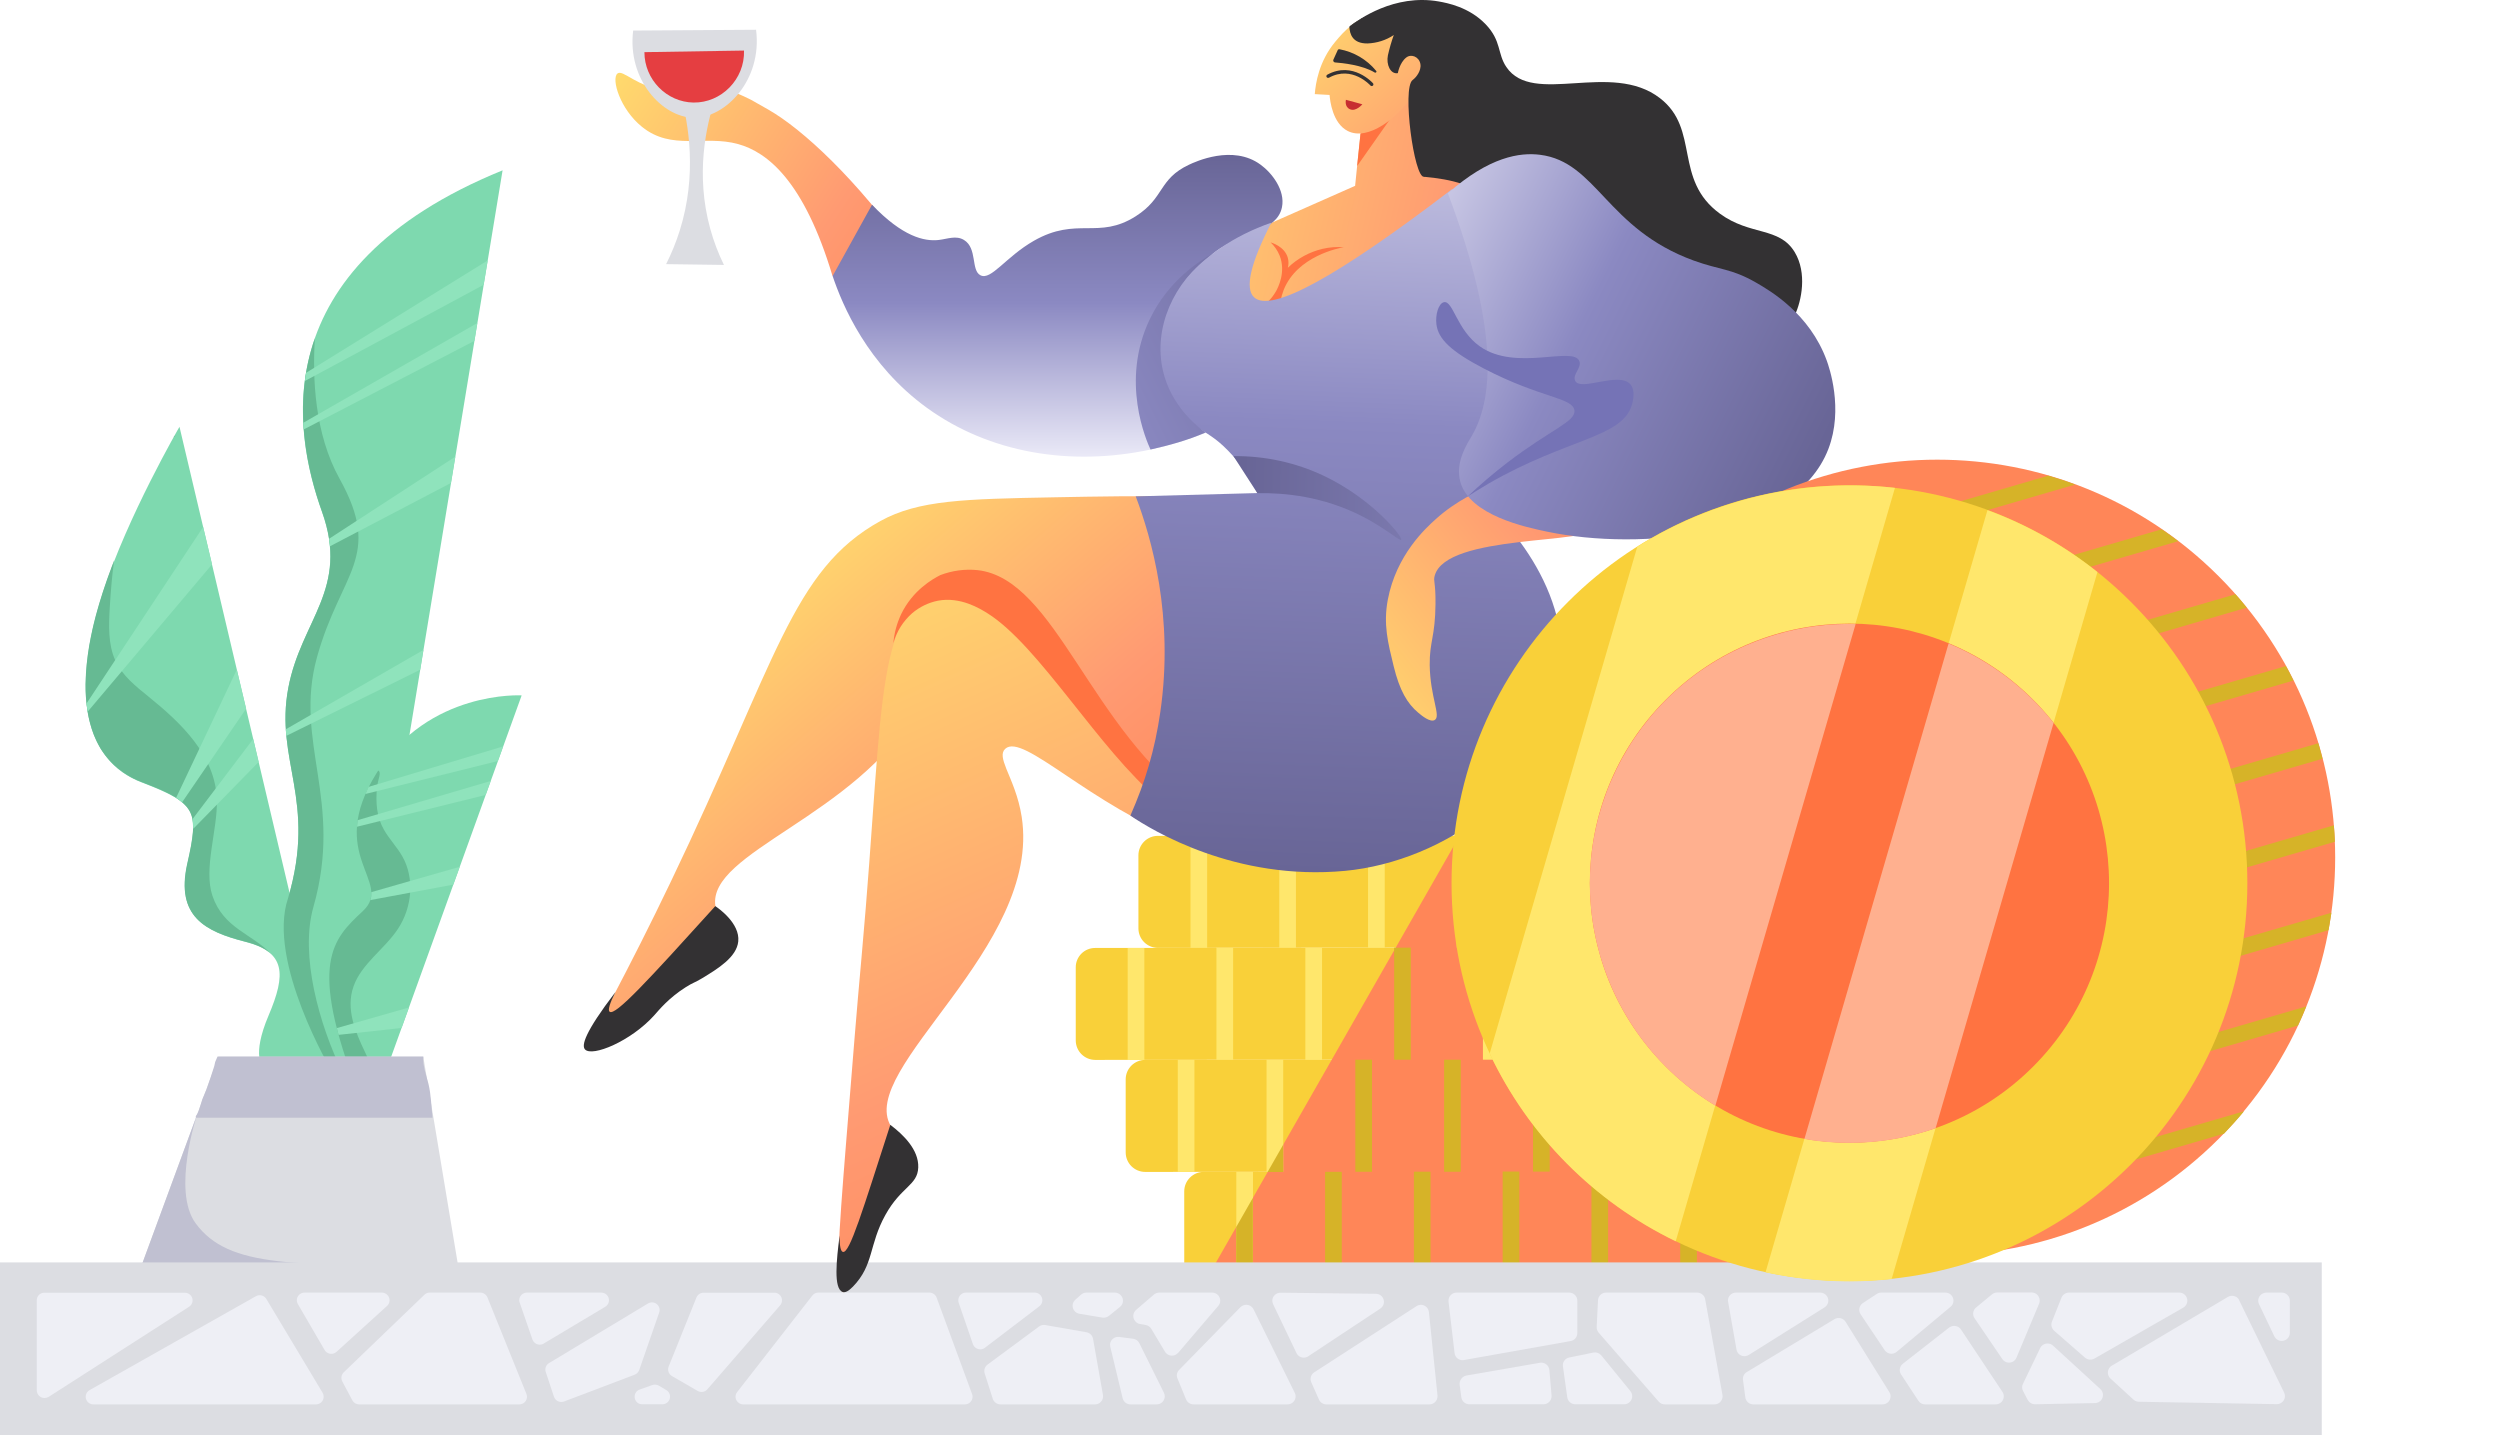 <svg width="1618" height="929" viewBox="0 0 1618 929" fill="none" xmlns="http://www.w3.org/2000/svg">
<path d="M779.05 758.438L1227.66 758.088C1230.99 758.098 1234.19 759.429 1236.55 761.789C1238.91 764.149 1240.24 767.347 1240.24 770.682L1240.25 818.021C1240.24 821.356 1238.91 824.551 1236.55 826.907C1234.18 829.263 1230.98 830.589 1227.64 830.594L779.038 830.944C775.699 830.934 772.499 829.603 770.14 827.243C767.781 824.883 766.453 821.686 766.449 818.351L766.439 771.012C766.449 767.677 767.781 764.481 770.145 762.125C772.508 759.768 775.71 758.443 779.05 758.438Z" fill="#F9D039"/>
<path d="M741.152 685.961L1189.76 685.611C1193.1 685.621 1196.3 686.952 1198.66 689.312C1201.02 691.672 1202.34 694.87 1202.35 698.205L1202.36 745.543C1202.35 748.879 1201.01 752.074 1198.65 754.43C1196.29 756.786 1193.09 758.112 1189.75 758.116L741.141 758.467C737.801 758.457 734.602 757.126 732.242 754.766C729.883 752.405 728.556 749.208 728.551 745.873L728.542 698.534C728.552 695.199 729.884 692.004 732.248 689.647C734.611 687.291 737.813 685.966 741.152 685.961Z" fill="#F9D039"/>
<path d="M708.723 613.522L1157.33 613.171C1160.67 613.182 1163.87 614.512 1166.23 616.873C1168.59 619.233 1169.91 622.43 1169.92 625.765L1169.93 673.104C1169.92 676.439 1168.58 679.634 1166.22 681.991C1163.86 684.347 1160.66 685.672 1157.32 685.677L708.821 685.971C705.481 685.96 702.281 684.629 699.922 682.269C697.562 679.908 696.235 676.71 696.231 673.374L696.222 626.035C696.219 622.721 697.535 619.541 699.879 617.194C702.223 614.848 705.405 613.527 708.723 613.522Z" fill="#F9D039"/>
<path d="M749.39 540.961L1198 540.61C1201.34 540.621 1204.53 541.951 1206.89 544.312C1209.25 546.672 1210.58 549.869 1210.59 553.204L1210.59 600.543C1210.58 603.878 1209.25 607.073 1206.89 609.43C1204.53 611.786 1201.32 613.111 1197.98 613.116L749.379 613.467C746.04 613.457 742.841 612.126 740.481 609.767C738.122 607.407 736.794 604.211 736.789 600.876L736.78 553.537C736.789 550.202 738.121 547.005 740.485 544.648C742.848 542.291 746.05 540.965 749.39 540.961Z" fill="#F9D039"/>
<path d="M944.68 540.845L1155.74 830.691L779.014 831.028L944.68 540.845Z" fill="#FF8658"/>
<path d="M810.933 758.413H800.146V830.929H810.933V758.413Z" fill="#FFE76C"/>
<path d="M800.061 794.181L800.022 831.017L810.9 830.983L810.869 775.247L800.061 794.181Z" fill="#D6B328"/>
<path d="M868.39 758.406H857.604V830.922H868.39V758.406Z" fill="#D6B328"/>
<path d="M925.851 758.314H915.064V830.83H925.851V758.314Z" fill="#D6B328"/>
<path d="M983.311 758.219H972.525V830.735H983.311V758.219Z" fill="#D6B328"/>
<path d="M1040.77 758.216H1029.98V830.733H1040.77V758.216Z" fill="#D6B328"/>
<path d="M1098.23 758.209H1087.44V830.726H1098.23V758.209Z" fill="#D6B328"/>
<path d="M773.032 685.944H762.246V758.46H773.032V685.944Z" fill="#FFE76C"/>
<path d="M830.495 685.848H819.708V758.365H830.495V685.848Z" fill="#FFE76C"/>
<path d="M887.953 685.846H877.167V758.363H887.953V685.846Z" fill="#D6B328"/>
<path d="M945.41 685.839H934.624V758.356H945.41V685.839Z" fill="#D6B328"/>
<path d="M740.616 613.515H729.829V686.031H740.616V613.515Z" fill="#FFE76C"/>
<path d="M798.076 613.42H787.29V685.937H798.076V613.42Z" fill="#FFE76C"/>
<path d="M855.62 613.415H844.834V685.931H855.62V613.415Z" fill="#FFE76C"/>
<path d="M913.079 613.32H902.292V685.837H913.079V613.32Z" fill="#D6B328"/>
<path d="M781.271 540.94H770.484V613.457H781.271V540.94Z" fill="#FFE76C"/>
<path d="M838.731 540.848H827.945V613.364H838.731V540.848Z" fill="#FFE76C"/>
<path d="M896.189 540.843H885.403V613.36H896.189V540.843Z" fill="#FFE76C"/>
<path d="M1155.77 758.114H1144.99V830.63H1155.77V758.114Z" fill="#FFE76C"/>
<path d="M1213.23 758.11H1202.45V830.626H1213.23V758.11Z" fill="#FFE76C"/>
<path d="M1002.96 685.746H992.171V758.263H1002.96V685.746Z" fill="#D6B328"/>
<path d="M1060.42 685.74H1049.63V758.256H1060.42V685.74Z" fill="#FFE76C"/>
<path d="M1117.87 685.647H1107.09V758.164H1117.87V685.647Z" fill="#FFE76C"/>
<path d="M1175.33 685.64H1164.54V758.157H1175.33V685.64Z" fill="#FFE76C"/>
<path d="M970.538 613.315H959.752V685.831H970.538V613.315Z" fill="#FFE76C"/>
<path d="M1028 613.223H1017.21V685.74H1028V613.223Z" fill="#FFE76C"/>
<path d="M1085.45 613.219H1074.67V685.735H1085.45V613.219Z" fill="#FFE76C"/>
<path d="M1142.91 613.124H1132.13V685.64H1142.91V613.124Z" fill="#FFE76C"/>
<path d="M953.649 540.751H942.863V613.268H953.649V540.751Z" fill="#FFE76C"/>
<path d="M1011.11 540.743H1000.32V613.26H1011.11V540.743Z" fill="#FFE76C"/>
<path d="M1068.66 540.651H1057.87V613.168H1068.66V540.651Z" fill="#FFE76C"/>
<path d="M1126.11 540.645H1115.33V613.161H1126.11V540.645Z" fill="#FFE76C"/>
<path d="M1183.57 540.642H1172.78V613.158H1183.57V540.642Z" fill="#FFE76C"/>
<path d="M830.533 758.52L830.459 740.896L820.403 758.498L830.533 758.52Z" fill="#D6B328"/>
<path d="M116.16 276.214L214.615 693.044L170.241 690.333C170.241 690.333 162.475 683.939 173.846 657.179C185.217 630.419 184.871 616.17 158.87 609.567C132.869 602.964 113.733 593.233 121.291 559.175C128.848 525.117 127.947 520.251 91.615 506.35C55.284 492.448 45.23 449.285 66.516 383.671C82.532 334.113 116.16 276.214 116.16 276.214Z" fill="#7ED9AF"/>
<path d="M120.667 521.989C121.003 522.311 121.284 522.687 121.499 523.101C121.707 523.379 121.915 523.657 122.053 523.865L122.469 524.491C122.747 524.978 122.955 525.395 123.163 525.812C123.285 526.03 123.378 526.264 123.44 526.507C123.648 526.993 123.787 527.48 123.995 527.966C124.325 528.984 124.557 530.032 124.688 531.094L124.896 532.762C124.965 534.291 124.965 535.89 124.896 537.419C124.91 537.745 124.887 538.072 124.827 538.392C124.757 539.435 124.619 540.477 124.48 541.59C124.411 541.937 124.411 542.354 124.341 542.702C124.203 543.814 123.995 545.065 123.787 546.316L123.579 547.567C122.955 550.973 122.123 554.796 121.152 559.036C113.595 593.094 132.731 602.825 158.731 609.428C166.497 611.374 171.905 614.015 175.51 617.491L175.372 617.352C163.377 604.423 144.726 601.018 137.515 579.818C131.552 562.372 140.912 536.863 140.358 517.749C139.526 489.043 117.339 467.982 95.914 450.675C87.733 444.072 79.274 437.33 74.767 427.738C69.844 417.173 70.33 404.592 71.092 392.429C71.716 382.559 72.479 372.619 73.866 362.68C73.172 364.348 72.549 366.086 71.924 367.754L71.855 368.032C71.231 369.631 70.607 371.299 70.052 372.897L69.914 373.314C69.359 374.913 68.735 376.512 68.25 378.11L68.111 378.458L66.447 383.462C64.783 388.606 63.327 393.541 62.01 398.406C61.524 400.352 61.039 402.229 60.554 404.175C60.276 405.287 59.999 406.399 59.791 407.512C59.444 409.041 59.097 410.57 58.82 412.099C57.204 419.915 56.139 427.835 55.631 435.801C55.492 438.233 55.423 440.597 55.353 442.89C55.295 448.005 55.619 453.116 56.324 458.182C56.394 458.877 56.532 459.572 56.602 460.197C56.948 462.213 57.295 464.159 57.78 466.106C57.909 466.739 58.071 467.366 58.266 467.982C58.892 470.41 59.656 472.801 60.554 475.141C60.762 475.697 61.039 476.254 61.247 476.81C62.147 479.007 63.189 481.143 64.367 483.204C64.911 484.211 65.513 485.186 66.17 486.123C66.794 487.027 67.487 488 68.18 488.904C71.266 492.971 74.962 496.535 79.135 499.469C79.621 499.816 80.037 500.094 80.522 500.442C82.453 501.733 84.469 502.894 86.554 503.917C88.149 504.682 89.813 505.446 91.477 506.072C93.765 506.975 95.914 507.809 97.856 508.574C100.352 509.547 102.64 510.52 104.789 511.493L106.037 512.049C108.787 513.282 111.45 514.699 114.011 516.289L114.635 516.706C116.844 518.225 118.869 519.998 120.667 521.989Z" fill="#66BA93"/>
<path d="M114.08 281.635L112.693 282.4L112.277 283.095C112.832 282.608 113.456 282.122 114.08 281.635Z" fill="#66BA93"/>
<path d="M325.273 110.232L228.898 694.643L214.685 693.044C214.685 693.044 172.599 622.217 186.396 581.486C205.255 517.888 177.66 492.518 186.604 445.184C194.924 401.117 226.264 381.308 208.375 331.263C190.487 281.218 169.132 173.831 325.273 110.232Z" fill="#7ED9AF"/>
<path d="M214.615 693.044L221.549 693.809C206.642 663.226 193.953 618.255 202.828 587.047C222.519 517.749 189.863 480.563 205.186 425.236C220.578 369.909 248.034 360.664 219.746 309.786C203.66 280.871 202.135 244.727 203.799 218.871C188.615 262.382 199.015 304.781 208.444 331.194C226.333 381.238 194.993 401.048 186.604 445.115C177.66 492.379 205.255 517.818 186.396 581.417C172.598 622.217 214.615 693.044 214.615 693.044Z" fill="#66BA93"/>
<path d="M241.517 716.19L337.615 450.05C337.615 450.05 277.432 446.505 243.805 500.233C210.178 553.962 255.245 570.643 234.792 589.688C214.338 608.733 198.53 624.233 234.722 714.661L241.517 716.19Z" fill="#7ED9AF"/>
<path d="M236.178 680.811C229.938 667.744 223.629 652.939 228.829 638.343C233.96 623.746 248.797 614.363 257.464 601.296C266.963 587.047 268.211 568.28 260.584 554.587C257.117 548.332 251.987 543.188 248.451 536.933C243.736 528.661 243.042 519.348 244.013 509.547C244.568 504.195 247.133 499.955 244.776 498.704C244.412 499.187 244.088 499.699 243.805 500.233C210.178 553.962 255.245 570.643 234.792 589.688C215.031 608.107 199.5 623.26 231.533 706.667C235.901 706.945 240.338 707.015 244.776 707.015L246.44 702.497L236.178 680.811Z" fill="#66BA93"/>
<path d="M296.43 818.781L273.966 683.939H141.329L91.754 818.781" fill="#DCDDE2"/>
<path d="M127.739 720.847C127.739 720.847 110.96 770.544 126.63 791.743C148.123 820.936 190.279 818.781 296.43 818.781H91.685L127.739 720.847Z" fill="#C0C0D1"/>
<path d="M277.294 701.454C275.838 695.616 273.48 689.708 273.966 683.8H140.774C140.288 684.981 139.734 686.163 139.248 687.345C139.11 688.179 138.902 689.082 138.694 689.916C137.099 694.921 135.504 699.925 133.702 704.86C132.87 707.084 131.76 709.239 130.928 711.463C130.096 713.896 129.541 716.329 128.64 718.762C128.175 720.077 127.521 721.318 126.699 722.445C126.756 722.766 126.78 723.093 126.768 723.418H279.928C279.096 716.051 279.027 708.544 277.294 701.454Z" fill="#C0C0D1"/>
<path d="M56.671 460.684L55.977 455.332L131.483 341.063L137.238 365.252L56.671 460.684Z" fill="#8FE3BC"/>
<path d="M197.282 246.604L198.044 241.322L315.636 168.548L313.001 184.326L197.282 246.604Z" fill="#8FE3BC"/>
<path d="M196.519 277.951L196.242 273.642L308.911 209.071L307.039 220.609L196.519 277.951Z" fill="#8FE3BC"/>
<path d="M213.506 353.575L212.951 348.709L294.697 295.537L291.854 312.566L213.506 353.575Z" fill="#8FE3BC"/>
<path d="M185.287 476.254L184.94 472.014L274.035 420.648L271.955 433.438L185.287 476.254Z" fill="#8FE3BC"/>
<path d="M117.824 519.278L114.011 516.289L153.254 433.368L159.286 458.668L117.824 519.278Z" fill="#8FE3BC"/>
<path d="M125.035 536.446L124.619 530.121L163.862 478.269L167.398 493.143L125.035 536.446Z" fill="#8FE3BC"/>
<path d="M236.525 513.857L238.536 509.269L325.62 483.065L322.223 492.518L236.525 513.857Z" fill="#8FE3BC"/>
<path d="M231.047 535.056L231.463 530.816L317.577 505.446L314.318 514.482L231.047 535.056Z" fill="#8FE3BC"/>
<path d="M239.714 582.529C240.005 581.698 240.191 580.834 240.269 579.957C240.338 578.845 240.338 577.385 240.338 577.385L297.539 560.982L293.379 572.52L239.714 582.529Z" fill="#8FE3BC"/>
<path d="M219.122 669.759L218.013 665.38L264.675 652.035L259.891 665.311L219.122 669.759Z" fill="#8FE3BC"/>
<path d="M1502.65 817.032H0V929H1502.65V817.032Z" fill="#DCDDE2"/>
<path d="M23.797 841.464V899.821C23.806 901.139 24.337 902.401 25.274 903.333C26.212 904.264 27.481 904.792 28.807 904.801C29.771 904.772 30.712 904.505 31.547 904.023L122.351 845.744C122.904 845.394 123.382 844.939 123.757 844.404C124.132 843.87 124.397 843.266 124.535 842.629C124.674 841.992 124.683 841.334 124.564 840.693C124.444 840.052 124.197 839.442 123.838 838.896C123.376 838.202 122.748 837.633 122.01 837.239C121.273 836.845 120.448 836.639 119.611 836.64H28.807C28.157 836.62 27.509 836.731 26.903 836.964C26.297 837.198 25.744 837.55 25.276 838C24.809 838.45 24.438 838.988 24.183 839.583C23.929 840.178 23.798 840.818 23.797 841.464Z" fill="#EEEFF5"/>
<path d="M58.005 899.666C57.035 900.208 56.276 901.058 55.849 902.079C55.422 903.101 55.352 904.235 55.649 905.301C55.947 906.367 56.595 907.303 57.49 907.96C58.385 908.617 59.476 908.957 60.588 908.925H204.466C205.124 908.927 205.777 908.8 206.385 908.55C206.994 908.301 207.547 907.934 208.013 907.471C208.478 907.008 208.847 906.459 209.098 905.853C209.349 905.248 209.478 904.6 209.476 903.945C209.484 903.041 209.24 902.152 208.771 901.378L172.371 840.686C171.708 839.571 170.632 838.759 169.373 838.424C168.114 838.089 166.774 838.259 165.639 838.896L58.005 899.666Z" fill="#EEEFF5"/>
<path d="M192.802 844.032L210.102 873.755C210.769 874.887 211.86 875.71 213.136 876.045C214.412 876.381 215.769 876.201 216.912 875.545C217.23 875.382 217.52 875.172 217.773 874.922L250.494 845.199C250.98 844.761 251.373 844.232 251.652 843.642C251.93 843.052 252.089 842.413 252.118 841.762C252.147 841.111 252.046 840.461 251.821 839.849C251.596 839.237 251.252 838.675 250.807 838.196C250.34 837.687 249.772 837.279 249.139 836.998C248.506 836.716 247.821 836.568 247.128 836.562H197.108C196.449 836.56 195.797 836.687 195.188 836.937C194.579 837.186 194.026 837.553 193.56 838.016C193.095 838.479 192.726 839.029 192.475 839.634C192.224 840.239 192.096 840.887 192.098 841.542C192.1 842.42 192.344 843.281 192.802 844.032Z" fill="#EEEFF5"/>
<path d="M221.53 894.063L228.028 906.279C228.449 907.074 229.079 907.739 229.851 908.205C230.623 908.671 231.508 908.92 232.411 908.925H336.053C336.712 908.927 337.364 908.8 337.973 908.55C338.582 908.301 339.135 907.934 339.6 907.471C340.066 907.008 340.435 906.458 340.686 905.853C340.937 905.248 341.065 904.6 341.063 903.945C341.046 903.304 340.914 902.672 340.672 902.078L315.466 839.674C315.092 838.76 314.454 837.976 313.632 837.422C312.809 836.867 311.84 836.568 310.847 836.562H278.126C277.487 836.552 276.852 836.67 276.26 836.911C275.668 837.152 275.131 837.51 274.682 837.962L222.47 888.15C221.704 888.91 221.201 889.892 221.032 890.955C220.864 892.017 221.038 893.105 221.53 894.063Z" fill="#EEEFF5"/>
<path d="M336.366 843.098L344.586 866.908C345.022 868.148 345.931 869.169 347.116 869.751C348.302 870.333 349.67 870.43 350.926 870.02C351.268 869.929 351.587 869.77 351.866 869.553L391.71 845.744C392.84 845.072 393.656 843.982 393.979 842.713C394.302 841.444 394.105 840.099 393.432 838.974C392.982 838.24 392.349 837.632 391.596 837.21C390.842 836.788 389.992 836.565 389.126 836.562H341.063C340.405 836.56 339.752 836.687 339.143 836.937C338.535 837.186 337.982 837.553 337.516 838.016C337.05 838.479 336.681 839.029 336.43 839.634C336.179 840.239 336.051 840.887 336.053 841.542C336.036 842.078 336.143 842.61 336.366 843.098Z" fill="#EEEFF5"/>
<path d="M353.196 887.916L358.519 903.945C358.932 905.188 359.82 906.22 360.992 906.817C362.164 907.414 363.526 907.529 364.782 907.136C364.86 907.136 364.938 907.058 365.017 907.058L410.732 889.706C411.415 889.438 412.033 889.029 412.546 888.506C413.059 887.983 413.454 887.357 413.706 886.672L426.622 849.478C426.965 848.517 427 847.473 426.72 846.491C426.441 845.509 425.861 844.638 425.062 843.997C424.263 843.357 423.284 842.979 422.259 842.915C421.235 842.852 420.215 843.106 419.342 843.643L355.388 882.159C354.415 882.724 353.666 883.604 353.267 884.652C352.868 885.7 352.843 886.852 353.196 887.916Z" fill="#EEEFF5"/>
<path d="M414.098 899.277L422.16 896.398C422.854 896.169 423.587 896.086 424.315 896.153C425.042 896.22 425.748 896.436 426.387 896.787L431.241 899.666C432.177 900.221 432.904 901.068 433.308 902.075C433.713 903.082 433.773 904.193 433.479 905.238C433.185 906.282 432.554 907.201 431.683 907.853C430.811 908.506 429.748 908.855 428.658 908.847H415.741C410.105 908.925 408.775 901.144 414.098 899.277Z" fill="#EEEFF5"/>
<path d="M434.842 890.562L451.515 900.21C452.517 900.784 453.687 900.997 454.828 900.813C455.969 900.628 457.011 900.058 457.778 899.199L504.902 844.81C505.529 844.089 505.934 843.203 506.066 842.259C506.198 841.315 506.053 840.353 505.647 839.489C505.242 838.626 504.594 837.897 503.781 837.391C502.968 836.886 502.025 836.625 501.066 836.64H455.351C454.355 836.635 453.382 836.93 452.557 837.486C451.733 838.041 451.097 838.831 450.732 839.752L432.728 884.493C432.311 885.59 432.294 886.799 432.68 887.908C433.066 889.016 433.831 889.956 434.842 890.562Z" fill="#EEEFF5"/>
<path d="M480.948 908.925H624.434C625.093 908.927 625.745 908.8 626.354 908.55C626.963 908.301 627.516 907.934 627.981 907.471C628.447 907.008 628.816 906.458 629.067 905.853C629.318 905.248 629.446 904.6 629.444 903.945C629.462 903.359 629.355 902.776 629.131 902.233L606.195 839.83C605.845 838.872 605.206 838.044 604.365 837.46C603.525 836.875 602.524 836.561 601.499 836.562H529.638C528.878 836.556 528.127 836.73 527.446 837.068C526.766 837.406 526.176 837.899 525.724 838.507L477.113 900.911C476.703 901.418 476.4 902.002 476.222 902.628C476.043 903.253 475.992 903.908 476.073 904.554C476.153 905.199 476.362 905.822 476.689 906.386C477.015 906.95 477.452 907.443 477.974 907.836C478.806 908.534 479.859 908.919 480.948 908.925Z" fill="#EEEFF5"/>
<path d="M620.442 843.098L629.679 869.942C630.116 871.183 631.024 872.204 632.21 872.786C633.395 873.368 634.763 873.464 636.02 873.055C636.536 872.89 637.015 872.626 637.429 872.277L672.654 845.432C673.484 844.804 674.094 843.931 674.397 842.939C674.7 841.947 674.682 840.885 674.344 839.903C674.006 838.922 673.367 838.071 672.515 837.472C671.664 836.872 670.645 836.554 669.601 836.562H625.217C624.559 836.56 623.906 836.687 623.297 836.937C622.689 837.186 622.136 837.553 621.67 838.016C621.204 838.479 620.835 839.029 620.584 839.634C620.333 840.239 620.205 840.887 620.207 841.542C620.203 842.07 620.282 842.595 620.442 843.098Z" fill="#EEEFF5"/>
<path d="M637.272 888.85L642.517 905.268C642.856 906.325 643.524 907.249 644.424 907.906C645.324 908.563 646.41 908.92 647.526 908.925H708.663C710.054 908.925 711.388 908.376 712.371 907.398C713.355 906.42 713.907 905.094 713.907 903.712C713.92 903.398 713.894 903.085 713.829 902.778L707.41 866.441C707.219 865.396 706.712 864.434 705.957 863.684C705.202 862.933 704.234 862.429 703.183 862.239L676.49 857.571C675.795 857.445 675.083 857.464 674.396 857.624C673.709 857.785 673.063 858.084 672.498 858.504L639.229 883.092C638.338 883.728 637.67 884.625 637.319 885.658C636.968 886.691 636.951 887.807 637.272 888.85Z" fill="#EEEFF5"/>
<path d="M698.565 850.257L713.438 852.746C714.18 852.864 714.938 852.828 715.666 852.64C716.393 852.453 717.074 852.118 717.665 851.657L724.867 845.821C725.404 845.393 725.85 844.862 726.178 844.259C726.506 843.656 726.708 842.994 726.774 842.312C726.84 841.63 726.767 840.942 726.561 840.289C726.354 839.635 726.017 839.029 725.571 838.507C725.082 837.901 724.462 837.412 723.758 837.076C723.053 836.739 722.282 836.564 721.501 836.562H703.183C701.886 836.562 700.634 837.033 699.661 837.885L695.903 841.231C695.394 841.685 694.98 842.235 694.685 842.849C694.389 843.462 694.219 844.128 694.182 844.807C694.146 845.486 694.245 846.166 694.473 846.807C694.701 847.449 695.054 848.039 695.512 848.545C696.291 849.459 697.374 850.066 698.565 850.257Z" fill="#EEEFF5"/>
<path d="M718.604 871.732L726.589 904.957C726.861 906.092 727.513 907.102 728.437 907.823C729.361 908.543 730.503 908.932 731.677 908.925H748.585C749.976 908.925 751.31 908.376 752.294 907.398C753.277 906.421 753.83 905.094 753.83 903.712C753.836 902.902 753.648 902.102 753.282 901.378L737.391 869.32C737.004 868.543 736.43 867.874 735.72 867.372C735.01 866.87 734.186 866.55 733.321 866.441L724.319 865.274C723.634 865.183 722.939 865.228 722.272 865.406C721.606 865.584 720.981 865.892 720.435 866.312C719.889 866.731 719.432 867.255 719.091 867.851C718.75 868.448 718.531 869.106 718.448 869.787C718.419 870.439 718.471 871.093 718.604 871.732Z" fill="#EEEFF5"/>
<path d="M737.705 856.87L741.618 857.571C742.349 857.714 743.041 858.01 743.649 858.44C744.256 858.869 744.765 859.421 745.141 860.061L753.987 874.844C754.34 875.434 754.806 875.948 755.36 876.357C755.914 876.766 756.543 877.063 757.213 877.229C757.882 877.395 758.578 877.428 759.26 877.326C759.943 877.224 760.598 876.989 761.188 876.634C761.666 876.314 762.111 875.949 762.519 875.545L788.508 845.121C789.147 844.362 789.555 843.439 789.685 842.458C789.816 841.477 789.663 840.48 789.244 839.582C788.825 838.685 788.158 837.924 787.321 837.389C786.484 836.855 785.511 836.568 784.516 836.562H750.307C749.05 836.571 747.833 837.011 746.863 837.807L735.278 847.767C734.758 848.211 734.331 848.752 734.022 849.36C733.713 849.968 733.528 850.631 733.477 851.311C733.426 851.99 733.511 852.673 733.726 853.32C733.941 853.967 734.282 854.565 734.73 855.081C735.447 856.042 736.515 856.685 737.705 856.87Z" fill="#EEEFF5"/>
<path d="M762.049 892.118L767.607 905.657C768.001 906.617 768.672 907.44 769.536 908.021C770.4 908.603 771.417 908.917 772.46 908.925H833.283C834.674 908.925 836.008 908.376 836.992 907.398C837.975 906.42 838.528 905.094 838.528 903.712C838.542 902.925 838.354 902.149 837.98 901.455L811.287 847.378C810.682 846.142 809.61 845.194 808.304 844.742C806.999 844.29 805.566 844.371 804.32 844.965C803.778 845.23 803.277 845.57 802.833 845.977L763.145 886.594C762.431 887.302 761.945 888.206 761.75 889.19C761.555 890.174 761.659 891.193 762.049 892.118Z" fill="#EEEFF5"/>
<path d="M823.968 844.109L839.076 875.7C839.673 876.944 840.74 877.903 842.044 878.369C843.349 878.835 844.786 878.771 846.043 878.19C846.278 878.107 846.491 877.975 846.669 877.801L893.323 846.911C894.262 846.298 894.979 845.401 895.367 844.353C895.755 843.305 895.794 842.16 895.478 841.089C895.162 840.017 894.509 839.074 893.614 838.399C892.718 837.724 891.629 837.353 890.505 837.34L828.743 836.64C827.356 836.632 826.021 837.166 825.026 838.126C824.031 839.087 823.454 840.397 823.42 841.775C823.473 842.578 823.658 843.366 823.968 844.109Z" fill="#EEEFF5"/>
<path d="M848.626 894.53L853.636 905.813C854.052 906.729 854.722 907.508 855.568 908.059C856.414 908.61 857.4 908.911 858.411 908.925H925.105C926.496 908.925 927.83 908.376 928.813 907.398C929.797 906.42 930.35 905.094 930.35 903.712V903.167L924.792 849.167C924.653 847.796 923.974 846.536 922.904 845.661C921.833 844.786 920.457 844.368 919.077 844.498C918.235 844.583 917.427 844.877 916.729 845.354L850.583 888.15C849.548 888.809 848.782 889.813 848.424 890.982C848.065 892.151 848.137 893.409 848.626 894.53Z" fill="#EEEFF5"/>
<path d="M937.473 842.398L941.387 875.7C941.461 876.381 941.67 877.041 942.002 877.641C942.334 878.241 942.782 878.77 943.32 879.196C943.859 879.623 944.477 879.94 945.14 880.128C945.802 880.316 946.496 880.371 947.18 880.291C947.29 880.303 947.401 880.275 947.493 880.213L1016.54 867.919C1017.75 867.706 1018.84 867.074 1019.63 866.134C1020.42 865.194 1020.85 864.007 1020.84 862.784V841.775C1020.84 840.393 1020.29 839.067 1019.3 838.089C1018.32 837.111 1016.99 836.562 1015.6 836.562H942.718C941.327 836.562 939.993 837.111 939.009 838.089C938.026 839.067 937.473 840.393 937.473 841.775V842.398Z" fill="#EEEFF5"/>
<path d="M944.675 896.164L945.771 904.334C945.937 905.58 946.553 906.724 947.503 907.554C948.452 908.384 949.673 908.843 950.937 908.847H998.922C999.611 908.847 1000.29 908.712 1000.93 908.45C1001.57 908.188 1002.14 907.804 1002.63 907.32C1003.12 906.836 1003.5 906.262 1003.77 905.629C1004.03 904.997 1004.17 904.319 1004.17 903.634V903.167L1002.76 886.672C1002.63 885.289 1001.96 884.013 1000.89 883.123C999.817 882.233 998.434 881.802 997.044 881.925C996.883 881.913 996.722 881.94 996.574 882.003L948.98 890.251C947.66 890.544 946.493 891.307 945.7 892.396C944.906 893.486 944.542 894.826 944.675 896.164Z" fill="#EEEFF5"/>
<path d="M1015.6 878.579L1031.17 875.389C1032.12 875.198 1033.1 875.263 1034 875.578C1034.91 875.893 1035.72 876.446 1036.34 877.179L1055.21 900.366C1055.64 900.897 1055.96 901.507 1056.16 902.163C1056.35 902.818 1056.41 903.505 1056.34 904.184C1056.27 904.864 1056.06 905.523 1055.73 906.122C1055.4 906.722 1054.96 907.252 1054.42 907.68C1053.5 908.439 1052.33 908.852 1051.13 908.847H1019.51C1018.25 908.843 1017.03 908.383 1016.08 907.554C1015.13 906.724 1014.51 905.58 1014.34 904.334L1011.53 884.337C1011.33 883.041 1011.64 881.721 1012.4 880.649C1013.16 879.577 1014.3 878.836 1015.6 878.579Z" fill="#EEEFF5"/>
<path d="M1033.37 858.816L1034.23 841.542C1034.29 840.201 1034.87 838.935 1035.84 838.007C1036.82 837.08 1038.12 836.562 1039.47 836.562H1098.42C1099.64 836.567 1100.83 836.997 1101.77 837.778C1102.72 838.559 1103.36 839.642 1103.58 840.842L1114.78 902.778C1115.01 904.139 1114.7 905.538 1113.91 906.674C1113.12 907.81 1111.91 908.59 1110.55 908.847C1110.24 908.912 1109.92 908.938 1109.61 908.925H1077.51C1076.76 908.927 1076.01 908.768 1075.32 908.46C1074.64 908.151 1074.02 907.699 1073.52 907.135L1034.7 862.55C1033.81 861.506 1033.34 860.18 1033.37 858.816Z" fill="#EEEFF5"/>
<path d="M1118.45 842.631L1123.86 873.444C1123.97 874.115 1124.22 874.757 1124.58 875.333C1124.95 875.909 1125.43 876.406 1125.99 876.797C1126.55 877.188 1127.18 877.465 1127.85 877.61C1128.52 877.756 1129.21 877.768 1129.88 877.646C1130.54 877.507 1131.18 877.271 1131.76 876.945L1180.84 846.133C1181.42 845.77 1181.93 845.297 1182.33 844.741C1182.72 844.185 1183.01 843.557 1183.16 842.892C1183.31 842.227 1183.33 841.539 1183.22 840.867C1183.1 840.194 1182.85 839.551 1182.49 838.974C1182 838.235 1181.34 837.627 1180.56 837.206C1179.79 836.784 1178.91 836.563 1178.03 836.562H1123.54C1122.15 836.562 1120.82 837.111 1119.83 838.089C1118.85 839.067 1118.3 840.393 1118.3 841.775C1118.38 842.087 1118.38 842.398 1118.45 842.631Z" fill="#EEEFF5"/>
<path d="M1128.08 893.13L1129.57 904.412C1129.74 905.658 1130.35 906.802 1131.3 907.632C1132.25 908.461 1133.47 908.921 1134.74 908.925H1218.34C1219.73 908.925 1221.06 908.376 1222.05 907.398C1223.03 906.42 1223.58 905.094 1223.58 903.712C1223.6 902.747 1223.33 901.798 1222.8 900.988L1194.46 855.47C1193.73 854.302 1192.56 853.468 1191.22 853.148C1189.87 852.828 1188.45 853.047 1187.26 853.758L1130.51 887.994C1129.64 888.516 1128.94 889.282 1128.51 890.196C1128.08 891.11 1127.93 892.131 1128.08 893.13Z" fill="#EEEFF5"/>
<path d="M1205.66 843.331L1214.66 837.418C1215.52 836.867 1216.53 836.57 1217.56 836.562H1259.04C1260.44 836.562 1261.77 837.111 1262.75 838.089C1263.74 839.067 1264.29 840.393 1264.29 841.775C1264.29 842.534 1264.13 843.284 1263.8 843.97C1263.48 844.657 1263 845.263 1262.41 845.744L1227.5 874.922C1226.97 875.362 1226.37 875.695 1225.71 875.902C1225.06 876.108 1224.37 876.185 1223.69 876.127C1223.01 876.07 1222.34 875.878 1221.73 875.565C1221.12 875.251 1220.58 874.821 1220.14 874.3C1219.98 874.144 1219.9 873.988 1219.75 873.833L1204.17 850.568C1203.41 849.41 1203.14 848.001 1203.42 846.646C1203.7 845.291 1204.5 844.101 1205.66 843.331Z" fill="#EEEFF5"/>
<path d="M1230.39 889.55L1241.59 906.591C1242.06 907.318 1242.71 907.914 1243.48 908.322C1244.24 908.731 1245.1 908.938 1245.97 908.925H1291.61C1293 908.925 1294.33 908.376 1295.32 907.398C1296.3 906.42 1296.85 905.094 1296.85 903.712C1296.85 902.691 1296.55 901.693 1295.99 900.833L1269.14 860.45C1268.37 859.298 1267.17 858.496 1265.81 858.219C1264.45 857.942 1263.03 858.212 1261.86 858.971C1261.71 859.049 1261.63 859.127 1261.47 859.205L1231.49 882.625C1230.47 883.435 1229.79 884.594 1229.59 885.876C1229.39 887.158 1229.67 888.469 1230.39 889.55Z" fill="#EEEFF5"/>
<path d="M1289.18 837.729L1278.93 846.21C1277.92 847.03 1277.26 848.195 1277.07 849.477C1276.88 850.758 1277.18 852.063 1277.91 853.135L1295.91 879.591C1296.3 880.163 1296.79 880.653 1297.36 881.034C1297.94 881.414 1298.58 881.678 1299.26 881.808C1299.94 881.938 1300.63 881.933 1301.31 881.793C1301.98 881.653 1302.63 881.38 1303.19 880.991C1304.04 880.421 1304.7 879.607 1305.07 878.657L1319.71 843.72C1320.23 842.439 1320.23 841.006 1319.7 839.726C1319.18 838.447 1318.17 837.423 1316.89 836.873C1316.24 836.625 1315.55 836.493 1314.86 836.484H1292.47C1291.27 836.544 1290.12 836.98 1289.18 837.729Z" fill="#EEEFF5"/>
<path d="M1309.3 900.21L1312.35 906.046C1312.82 906.898 1313.51 907.609 1314.35 908.102C1315.19 908.595 1316.15 908.853 1317.13 908.847L1355.95 908.069C1356.64 908.049 1357.32 907.894 1357.95 907.613C1358.58 907.333 1359.15 906.931 1359.62 906.433C1360.09 905.934 1360.46 905.348 1360.7 904.707C1360.95 904.067 1361.06 903.385 1361.04 902.7C1361.04 902.011 1360.89 901.331 1360.6 900.701C1360.32 900.072 1359.91 899.508 1359.4 899.043L1328.71 870.876C1327.68 869.946 1326.32 869.458 1324.93 869.516C1323.54 869.574 1322.23 870.175 1321.28 871.187C1320.92 871.55 1320.63 871.972 1320.42 872.432L1309.3 895.542C1308.91 896.26 1308.71 897.062 1308.71 897.876C1308.71 898.69 1308.91 899.492 1309.3 900.21Z" fill="#EEEFF5"/>
<path d="M1334.19 839.83L1328.01 855.392C1327.63 856.393 1327.55 857.485 1327.81 858.526C1328.06 859.567 1328.62 860.509 1329.42 861.228L1349.38 878.657C1350.21 879.374 1351.24 879.819 1352.33 879.93C1353.43 880.042 1354.53 879.814 1355.48 879.28L1413.02 846.288C1414.02 845.718 1414.8 844.837 1415.25 843.779C1415.69 842.722 1415.77 841.549 1415.48 840.44C1415.19 839.332 1414.53 838.352 1413.62 837.651C1412.71 836.949 1411.59 836.567 1410.44 836.562H1339.12C1338.07 836.558 1337.04 836.866 1336.16 837.449C1335.28 838.031 1334.59 838.86 1334.19 839.83Z" fill="#EEEFF5"/>
<path d="M1449.26 841.697L1478.3 901.3C1478.9 902.538 1478.98 903.962 1478.53 905.26C1478.07 906.558 1477.12 907.624 1475.88 908.225C1475.15 908.597 1474.35 908.784 1473.53 908.769L1384.21 907.213C1382.93 907.183 1381.7 906.685 1380.77 905.813L1365.9 892.196C1364.88 891.253 1364.27 889.948 1364.21 888.564C1364.15 887.18 1364.65 885.829 1365.58 884.804C1365.92 884.429 1366.31 884.113 1366.76 883.87L1441.9 839.363C1443.1 838.665 1444.53 838.461 1445.87 838.796C1447.22 839.13 1448.38 839.977 1449.11 841.153C1449.18 841.326 1449.24 841.509 1449.26 841.697Z" fill="#EEEFF5"/>
<path d="M1466.8 836.562H1476.74C1478.13 836.562 1479.46 837.111 1480.45 838.089C1481.43 839.066 1481.98 840.392 1481.98 841.775V862.628C1481.98 864.011 1481.43 865.337 1480.45 866.314C1479.46 867.292 1478.13 867.841 1476.74 867.841C1475.74 867.842 1474.77 867.566 1473.93 867.043C1473.08 866.52 1472.4 865.772 1471.96 864.885L1462.02 844.032C1461.72 843.414 1461.55 842.744 1461.52 842.06C1461.48 841.376 1461.58 840.692 1461.82 840.048C1462.05 839.403 1462.41 838.811 1462.87 838.306C1463.34 837.802 1463.9 837.394 1464.53 837.107C1465.23 836.744 1466.01 836.557 1466.8 836.562Z" fill="#EEEFF5"/>
<path d="M873.818 16.855C878.992 12.882 902.3 -4.197 931.258 0.962C936.431 1.911 950.762 4.461 961.584 15.787C971.811 26.521 969.016 34.645 974.903 43.362C992.147 68.921 1042.69 39.093 1074.32 63.525C1100.43 83.628 1082.83 116.184 1113.15 138.303C1132.89 152.714 1151.5 146.606 1161.55 163.21C1169.64 176.612 1166.01 194.758 1161.55 204.068C1135.03 259.337 953.378 264.615 914.847 196.656C899.744 170.029 915.56 145.597 896.771 77.342C890.943 56.527 883.273 36.306 873.818 16.855Z" fill="#333133"/>
<path d="M803.119 230.042C794.021 222.214 792.653 200.747 815.903 147.317C836.298 138.303 856.693 129.29 877.029 120.276C877.446 116.006 877.921 111.737 878.337 107.467C879.051 100.469 879.765 93.472 880.538 86.415C881.489 77.164 882.44 67.972 883.392 58.721C894.927 58.366 906.463 58.01 917.939 57.654C919.188 76.571 920.436 95.488 921.685 114.405C938.632 115.947 957.54 119.92 961.049 130.831C971.871 164.692 832.374 255.423 803.119 230.042Z" fill="url(#paint0_linear_738_40000)"/>
<path d="M899.863 76.808C892.668 87.008 885.532 97.267 878.337 107.467C879.051 100.469 879.764 93.472 880.537 86.415C886.959 83.213 893.441 80.01 899.863 76.808Z" fill="#FF7341"/>
<path d="M987.747 400.295C948.324 316.681 787.48 319.824 683.066 321.84C624.08 322.967 594.587 323.56 569.791 337.199C512.411 368.925 502.54 428.167 434.219 570.489C420.602 598.954 407.877 623.86 397.174 644.26C389.92 658.077 383.558 669.818 378.444 679.188C405.083 657.602 426.905 643.963 442.781 635.186C452.117 630.027 466.031 622.852 469.361 609.213C471.799 599.309 464.069 593.676 462.998 586.382C457.766 551.453 553.737 528.504 593.814 459.122C605.23 439.375 609.809 420.22 611.89 406.107C632.94 433.445 674.682 479.996 742.171 510.061C749.187 513.204 911.755 583.713 973.476 511.663C997.32 483.732 1004.63 436.113 987.747 400.295Z" fill="url(#paint1_linear_738_40000)"/>
<path d="M462.939 586.441C464.901 587.746 478.993 597.53 477.804 609.272C476.793 619.472 464.604 626.943 454.436 633.111C449.203 636.254 448.846 635.72 443.792 638.922C432.732 645.92 426.489 653.688 423.575 656.95C408.413 673.91 383.201 684.228 378.622 679.188C376.303 676.697 378.147 668.454 398.304 642.065C394.499 649.537 393.309 653.807 394.558 654.815C398.245 657.602 419.116 634.89 462.939 586.441Z" fill="#333133"/>
<path d="M943.091 533.367C908.604 549.319 858.834 565.389 803.773 555.13C791.524 552.817 779.453 549.378 767.799 544.871C704.888 520.913 662.135 474.006 650.6 484.621C647.746 487.231 648.875 491.441 651.313 497.608C654.286 505.021 659.162 515.221 661.243 528.682C674.325 613.186 554.153 691.938 576.629 728.941C581.505 737.006 588.106 740.861 589.652 751.654C591.495 764.463 584.895 762.387 570.921 783.024C551.893 811.133 550.05 837.106 545.888 836.276C540.18 835.15 542.796 799.213 547.493 740.802C552.131 683.28 554.391 654.519 557.602 619.353C561.586 575.233 563.964 539 566.164 509.053C568.305 480.114 570.267 457.106 573.419 438.663C578.889 406.344 587.927 387.901 607.609 375.982C608.679 375.211 609.809 374.559 611.058 374.084C640.551 362.639 685.92 455.445 747.819 500.04C782.664 525.124 841.055 548.133 943.091 533.367Z" fill="url(#paint2_linear_738_40000)"/>
<path d="M578.175 416.247C578.71 409.783 580.435 403.497 583.17 397.627C590.603 382.09 603.565 374.736 608.62 372.186C616.29 369.281 624.496 368.154 632.642 368.984C683.482 374.558 705.839 473.235 775.35 520.973C797.351 536.094 833.087 552.284 890.765 551.038C892.43 550.979 807.519 565.211 749.663 517.177C711.548 485.511 672.422 417.67 639.005 396.856C634.248 393.891 621.523 386.004 606.955 388.791C600.83 390.036 595.122 392.823 590.365 396.856C584.538 402.015 580.256 408.716 578.175 416.247Z" fill="#FF7341"/>
<path d="M588.819 164.277C554.272 115.888 519.665 83.806 497.367 70.997C491.659 67.735 486.07 64.592 486.07 64.592C480.956 62.042 470.966 57.18 460.144 55.579C446.111 53.562 444.863 59.196 431.424 58.247C412.278 56.824 403.18 44.489 399.553 47.632C395.569 51.131 401.218 70.582 415.489 82.086C434.873 97.742 455.744 87.186 477.685 93.235C496.594 98.453 520.379 117.074 538.812 178.628L588.819 164.277Z" fill="url(#paint3_linear_738_40000)"/>
<path d="M829.698 134.093C826.606 149.452 804.843 150.935 789.204 161.134C788.55 161.549 787.896 162.024 787.242 162.498C784.626 164.396 782.307 166.59 780.285 169.081C768.869 183.431 766.431 211.955 797.291 272.502C791.405 275.407 785.399 278.076 779.393 280.448C768.096 284.895 756.501 288.394 744.668 290.944C692.758 302.033 640.313 293.198 599.998 264.022C561.348 236.031 545.233 197.545 538.871 178.628L564.38 132.492C584.121 153.188 598.214 156.331 607.43 155.323C613.198 154.671 618.787 152.18 623.901 155.323C632.642 160.66 628.301 174.951 634.545 178.154C641.442 181.712 650.778 166.353 669.092 155.857C697.039 139.905 710.894 155.323 735.035 139.964C753.884 127.985 749.603 115.947 769.582 106.577C773.388 104.798 797.826 93.294 815.843 106.577C823.157 111.855 831.898 123.122 829.698 134.093Z" fill="url(#paint4_linear_738_40000)"/>
<path d="M813.762 200.392C818.935 197.545 823.157 193.335 826.011 188.176C826.963 186.337 832.493 176.137 828.152 165.345C826.844 162.142 824.822 159.237 822.325 156.865C822.919 157.043 831.482 159.474 833.503 166.946C834.039 169.021 834.039 171.215 833.503 173.291C839.687 167.302 847.418 163.091 855.861 161.075C860.38 160.008 865.078 159.652 869.656 160.008C866.564 160.541 839.569 165.76 830.828 187.583C829.044 192.149 828.092 197.011 828.152 201.874L813.762 200.392Z" fill="#FF7341"/>
<path d="M892.311 9.62C878.159 10.332 869.418 20.769 864.245 26.936C853.542 39.745 851.461 54.096 850.926 60.916L860.499 61.449C860.796 65.304 862.461 79.773 872.213 84.755C885.651 91.634 904.976 75.622 913.717 62.458C916.571 58.129 929.593 38.559 919.901 22.844C913.955 13.178 901.944 9.146 892.311 9.62Z" fill="url(#paint5_linear_738_40000)"/>
<path d="M925.193 30.435C923.647 24.208 921.388 14.957 914.252 9.976C904.382 3.097 887.732 6.003 873.283 17.211C873.521 21.895 875.245 28.241 885.057 28.122C891.122 27.885 897.008 26.047 902.063 22.666C900.517 26.936 899.268 31.324 898.257 35.772C897.008 41.761 899.922 48.225 904.679 47.336C904.679 47.336 905.809 40.635 910.09 37.255C913.301 34.705 918.296 36.661 919.247 41.228C919.782 43.718 918.712 46.15 917.939 47.514C916.987 49.233 915.739 50.657 914.193 51.843C907.355 57.12 915.204 115.354 921.625 114.405C924.361 113.99 926.501 102.96 924.42 57.773H924.717C927.215 48.877 927.393 39.449 925.193 30.435Z" fill="#333133"/>
<path d="M887.673 55.697C888.268 55.756 888.803 55.341 888.862 54.748C888.922 54.452 888.803 54.155 888.625 53.918C888.506 53.74 875.543 39.271 859.013 48.344C858.477 48.64 858.299 49.293 858.537 49.826C858.834 50.36 859.488 50.538 860.024 50.301C860.024 50.301 860.023 50.301 860.083 50.301C875.067 42.058 886.9 55.282 887.019 55.401C887.138 55.519 887.435 55.697 887.673 55.697Z" fill="#333133"/>
<path d="M865.791 32.392L862.937 38.678C862.699 39.271 862.997 39.982 863.591 40.279L863.948 40.398C868.645 40.753 881.727 42.058 889.695 46.921C890.052 47.158 890.468 47.039 890.706 46.743C890.944 46.446 890.884 46.09 890.646 45.853C890.646 45.853 890.646 45.853 890.587 45.794C884.581 38.5 876.197 33.578 866.862 31.858C866.445 31.799 866.029 31.977 865.791 32.392Z" fill="#333133"/>
<path d="M735.035 321.247C745.322 348.466 759.89 398.931 750.971 460.723C747.463 485.036 741.457 505.377 731.586 527.852C745.619 537.399 799.551 570.311 870.608 563.61C933.815 557.621 1007.55 509.528 1011 432.614C1014.27 370.23 962.357 325.932 954.092 319.112C962.06 309.031 986.023 276.178 986.023 228.441C985.963 167.657 946.956 129.23 939.761 122.411C865.256 179.34 822.563 202.704 811.622 192.386C805.557 186.693 809.243 170.563 822.8 144.115C773.566 161.194 744.609 199.976 748.89 230.042C749.96 237.692 755.371 259.93 772.793 274.577C779.096 279.914 783.615 281.219 791.405 288.335C800.8 297.052 808.411 307.489 813.762 319.112L735.035 321.247Z" fill="url(#paint6_linear_738_40000)"/>
<path d="M964.2 314.902C963.368 315.198 962.119 315.673 960.632 316.266C958.135 317.274 942.794 323.619 929.058 336.132C922.815 341.765 903.668 359.14 898.198 388.079C895.165 404.091 898.317 416.129 901.944 431.013C905.809 446.965 910.863 455.386 917.88 461.257C920.199 463.214 925.609 467.661 928.523 466.001C932.804 463.569 925.61 451.294 925.312 430.48C925.134 415.121 928.88 412.215 929.058 390.689C929.177 376.278 927.512 376.397 928.523 372.661C935.777 345.205 1031.21 352.558 1032.76 341.35C1033.41 336.843 1018.61 329.075 964.2 314.902Z" fill="url(#paint7_linear_738_40000)"/>
<path d="M937.085 125.079C963.962 101.3 983.763 98.572 996.666 100.173C1033.47 104.739 1039.66 148.029 1096.09 168.606C1113.39 174.892 1120.29 173.588 1136.52 182.898C1145.56 188.116 1171.13 202.882 1182.25 233.304C1183.73 237.395 1193.31 264.555 1183.32 290.588C1161.32 347.814 1061.3 356.59 1001.48 344.137C987.628 341.231 951.178 333.641 945.113 311.818C941.605 299.187 949.632 287.09 952.545 282.108C965.627 259.633 971.454 216.521 937.085 125.079Z" fill="url(#paint8_linear_738_40000)"/>
<path d="M784.507 164.277C759.057 182.779 746.511 212.43 752.576 239.589C757.749 262.539 774.517 275.763 780.226 279.914C768.69 284.955 756.501 288.276 744.608 290.944C741.992 285.251 724.926 246.765 744.073 206.737C756.084 181.593 776.182 168.962 784.507 164.277Z" fill="url(#paint9_linear_738_40000)"/>
<path d="M934.469 195.588C940.415 194.224 942.794 213.675 957.838 224.231C981.206 240.657 1018.43 223.697 1022.18 233.778C1023.78 238.107 1017.42 242.436 1019.5 246.528C1023.01 253.466 1047.68 240.301 1055.12 248.663C1058.86 252.873 1056.6 260.404 1056.19 261.946C1049.82 283.472 1014.62 283.472 963.665 312.826C957.54 316.384 952.724 319.468 949.87 321.306C958.016 313.597 966.519 306.362 975.379 299.543C1003.86 277.72 1019.92 272.917 1018.96 265.623C1017.89 257.202 997.618 257.854 960.454 238.581C938.869 227.314 930.842 219.368 929.653 209.939C928.88 203.772 930.961 196.418 934.469 195.588Z" fill="#7573B6"/>
<path d="M813.762 319.171C831.779 318.875 856.337 321.306 881.311 333.997C896.533 341.765 905.987 350.364 906.82 349.356C908.128 347.755 888.387 322.967 856.812 307.964C838.558 299.306 818.519 294.977 798.302 295.214L813.762 319.171Z" fill="url(#paint10_linear_738_40000)"/>
<path d="M871.083 64.592L881.727 67.498C881.727 67.498 877.624 72.361 873.819 70.76C869.954 69.218 871.083 64.592 871.083 64.592Z" fill="#C72D30"/>
<path d="M576.213 727.993C584.597 734.338 594.706 744.063 594.29 755.568C593.873 767.25 583.23 767.843 573.002 786.345C562.24 805.796 565.689 818.605 552.012 832.718C549.158 835.624 547.018 836.751 545.353 836.158C539.347 834.023 541.369 815.462 543.39 799.628C543.331 806.329 544.045 809.887 545.531 810.243C549.931 811.311 558.256 783.498 576.213 727.993Z" fill="#333133"/>
<path d="M1435.9 737.079C1536.47 636.519 1536.47 473.479 1435.9 372.919C1335.33 272.359 1172.28 272.359 1071.71 372.919C971.142 473.479 971.142 636.519 1071.71 737.079C1172.28 837.639 1335.33 837.639 1435.9 737.079Z" fill="#FF8658"/>
<path d="M1249.42 340.899L1343.03 313.599C1337.38 311.454 1331.52 309.601 1325.67 307.846L1246.5 330.954L1249.42 340.899Z" fill="#D6B328"/>
<path d="M1399 342.557L1274.58 378.827L1277.5 388.772L1409.73 350.259C1406.22 347.529 1402.61 344.994 1399 342.557Z" fill="#D6B328"/>
<path d="M1446.78 384.579L1329.19 418.9L1332.11 428.845L1454.09 393.257C1451.75 390.332 1449.32 387.407 1446.78 384.579Z" fill="#D6B328"/>
<path d="M1479.45 431.087L1383.79 458.973L1386.72 468.918L1484.32 440.447C1482.76 437.327 1481.2 434.207 1479.45 431.087Z" fill="#D6B328"/>
<path d="M1415.77 516.498L1503.14 491.05C1502.46 488.418 1501.78 485.785 1501 483.055L1500.41 481.008L1412.85 506.553L1415.77 516.498Z" fill="#D6B328"/>
<path d="M1321.77 589.137L1324.7 599.082L1511.14 544.774C1511.04 541.264 1510.75 537.754 1510.46 534.146L1321.77 589.137Z" fill="#D6B328"/>
<path d="M1336.89 640.812L1339.81 650.757L1507.04 602.006C1507.73 598.204 1508.31 594.499 1508.9 590.696L1336.89 640.812Z" fill="#D6B328"/>
<path d="M1351.9 692.39L1354.83 702.335L1487.25 663.725C1489.1 659.63 1490.95 655.535 1492.61 651.342L1351.9 692.39Z" fill="#D6B328"/>
<path d="M1367.02 744.065L1369.94 754.01L1439.37 733.73C1443.86 729.05 1448.24 724.175 1452.34 719.203L1367.02 744.065Z" fill="#D6B328"/>
<path d="M1196.96 829.089C1339.19 829.089 1454.49 713.802 1454.49 571.589C1454.49 429.376 1339.19 314.089 1196.96 314.089C1054.74 314.089 939.442 429.376 939.442 571.589C939.442 713.802 1054.74 829.089 1196.96 829.089Z" fill="#F9D039"/>
<path d="M1124.9 324.519C1101.92 331.237 1079.97 341.079 1059.67 353.769L964.109 681.86C989.188 734.925 1031.69 777.8 1084.53 803.346L1226.41 315.744C1192.33 311.916 1157.82 314.899 1124.9 324.519Z" fill="#FFE76C"/>
<path d="M1224.26 827.819L1357.46 370.247C1336.03 353.171 1312 339.641 1286.28 330.174L1142.65 823.431C1169.44 829.275 1197 830.756 1224.26 827.819Z" fill="#FFE76C"/>
<path d="M1315.76 690.378C1381.38 624.773 1381.38 518.405 1315.76 452.799C1250.15 387.193 1143.78 387.193 1078.16 452.799C1012.55 518.405 1012.55 624.773 1078.16 690.378C1143.78 755.984 1250.15 755.984 1315.76 690.378Z" fill="#FF7341"/>
<path d="M1261.12 416.462L1167.81 737.143C1193.21 741.612 1219.3 740.178 1244.06 732.95C1246.98 732.073 1249.91 731.195 1252.74 730.123L1329.09 467.845C1311.17 445.218 1287.78 427.533 1261.12 416.462Z" fill="#FFB08F"/>
<path d="M1149.96 410.515C1060.94 436.45 1009.74 529.661 1035.68 618.777C1047.48 659.253 1074.08 693.813 1110.18 715.595L1200.96 403.885C1183.72 403.401 1166.51 405.638 1149.96 410.515Z" fill="#FFB08F"/>
<path d="M409.787 19.776L489.325 19.258C493.527 51.938 469.286 76.553 448.777 76.206C428.725 75.867 405.827 51.563 409.787 19.776Z" fill="#DCDDE2"/>
<path d="M440.459 61.193C445.704 80.443 451.253 113.124 439.939 149.203C437.593 156.679 434.637 163.951 431.103 170.947L468.532 171.465C464.87 163.988 461.912 156.189 459.695 148.168C449.879 112.597 457.13 81.126 462.815 63.781L440.459 61.193Z" fill="#DCDDE2"/>
<path d="M417.065 33.754L481.527 32.719C482.102 51.346 466.765 66.66 448.777 66.37C431.55 66.091 417.073 51.585 417.065 33.754Z" fill="#E53E41"/>
<defs>
<linearGradient id="paint0_linear_738_40000" x1="1059.2" y1="204.708" x2="684.017" y2="118.425" gradientUnits="userSpaceOnUse">
<stop stop-color="#FF8658"/>
<stop offset="0.341" stop-color="#FF9A72"/>
<stop offset="1" stop-color="#FFE76C"/>
</linearGradient>
<linearGradient id="paint1_linear_738_40000" x1="626.25" y1="691.069" x2="382.19" y2="402.762" gradientUnits="userSpaceOnUse">
<stop stop-color="#FF8658"/>
<stop offset="0.341" stop-color="#FF9A72"/>
<stop offset="1" stop-color="#FFE76C"/>
</linearGradient>
<linearGradient id="paint2_linear_738_40000" x1="829.169" y1="829.278" x2="576.14" y2="269.749" gradientUnits="userSpaceOnUse">
<stop stop-color="#FF8658"/>
<stop offset="0.341" stop-color="#FF9A72"/>
<stop offset="1" stop-color="#FFE76C"/>
</linearGradient>
<linearGradient id="paint3_linear_738_40000" x1="589.515" y1="254.568" x2="331.743" y2="88.284" gradientUnits="userSpaceOnUse">
<stop stop-color="#FF8658"/>
<stop offset="0.341" stop-color="#FF9A72"/>
<stop offset="1" stop-color="#FFE76C"/>
</linearGradient>
<linearGradient id="paint4_linear_738_40000" x1="684.474" y1="295.563" x2="684.474" y2="100.277" gradientUnits="userSpaceOnUse">
<stop stop-color="#EAE9F7"/>
<stop offset="0.51" stop-color="#8B89C2"/>
<stop offset="1" stop-color="#686596"/>
</linearGradient>
<linearGradient id="paint5_linear_738_40000" x1="970.862" y1="171.467" x2="811.453" y2="-0.146" gradientUnits="userSpaceOnUse">
<stop stop-color="#FF8658"/>
<stop offset="0.341" stop-color="#FF9A72"/>
<stop offset="1" stop-color="#FFE76C"/>
</linearGradient>
<linearGradient id="paint6_linear_738_40000" x1="885.147" y1="-27.978" x2="861.526" y2="565.103" gradientUnits="userSpaceOnUse">
<stop stop-color="#EAE9F7"/>
<stop offset="0.51" stop-color="#8B89C2"/>
<stop offset="1" stop-color="#686596"/>
</linearGradient>
<linearGradient id="paint7_linear_738_40000" x1="1093.31" y1="314.922" x2="863.243" y2="495.979" gradientUnits="userSpaceOnUse">
<stop stop-color="#FF8658"/>
<stop offset="0.341" stop-color="#FF9A72"/>
<stop offset="1" stop-color="#FFE76C"/>
</linearGradient>
<linearGradient id="paint8_linear_738_40000" x1="817.798" y1="215.199" x2="1136.19" y2="374.375" gradientUnits="userSpaceOnUse">
<stop stop-color="#EAE9F7"/>
<stop offset="0.51" stop-color="#8B89C2"/>
<stop offset="1" stop-color="#686596"/>
</linearGradient>
<linearGradient id="paint9_linear_738_40000" x1="544.032" y1="336.795" x2="875.54" y2="170.623" gradientUnits="userSpaceOnUse">
<stop stop-color="#EAE9F7"/>
<stop offset="0.51" stop-color="#8B89C2"/>
<stop offset="1" stop-color="#686596"/>
</linearGradient>
<linearGradient id="paint10_linear_738_40000" x1="1201.77" y1="295.683" x2="804.678" y2="289.561" gradientUnits="userSpaceOnUse">
<stop stop-color="#EAE9F7"/>
<stop offset="0.51" stop-color="#8B89C2"/>
<stop offset="1" stop-color="#686596"/>
</linearGradient>
</defs>
</svg>
